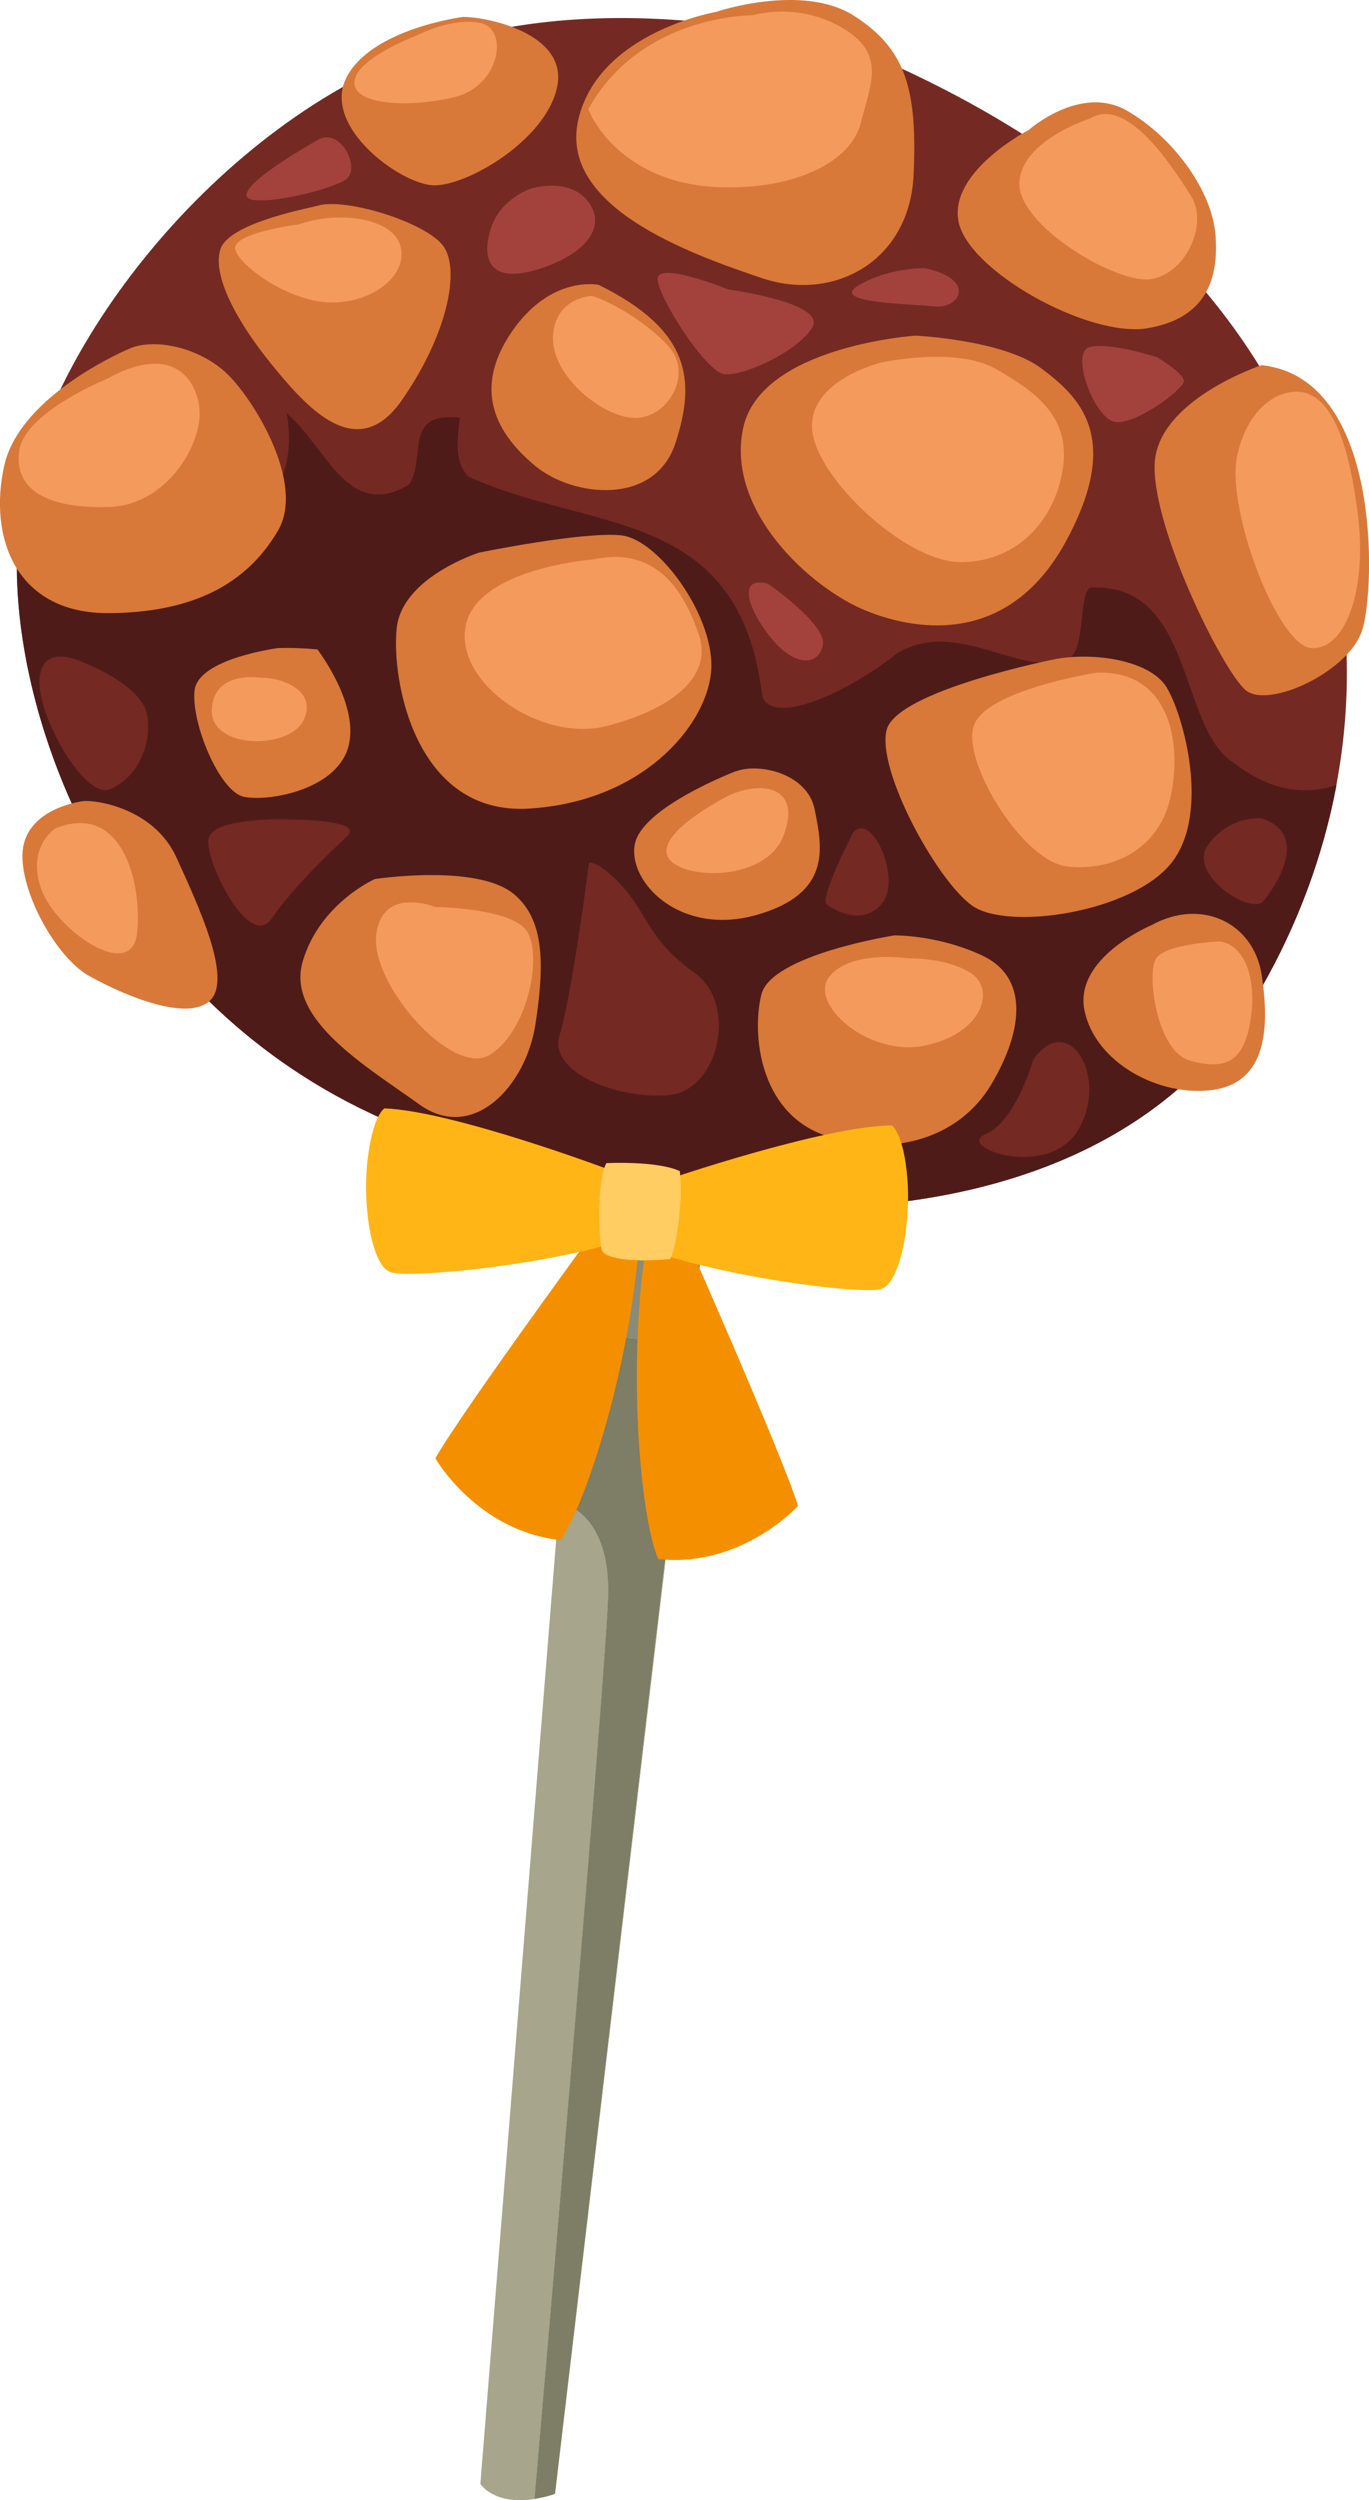 <?xml version="1.0" encoding="UTF-8"?><svg xmlns="http://www.w3.org/2000/svg" viewBox="0 0 125.54 229.21"><defs><style>.d{fill:#ffb515;}.e{fill:#752923;}.f{fill:#f49000;}.g{fill:#f49a5d;}.h{fill:#d87939;}.i{fill:#a7a58b;}.j{fill:#7e7d66;}.k{fill:#a3423d;}.l{fill:#4f1b19;}.m{fill:#8b8b79;}.n{fill:#ffcd62;}</style></defs><g id="a"/><g id="b"><g id="c"><g><path class="i" d="M50.58,228.73h0Zm2.33-106.05c-.15,.03-.29,.05-.43,.09l-8.43,104.94s.71,1.14,2.69,1.43c.94,.14,2.16,.08,3.72-.37-.52,.15-.99,.25-1.44,.32,.89-10.29,6.36-73.41,6.74-82.34,.3-6.55-2.57-8.51-4.47-9.1l1.62-14.97h0Zm10.39,.84l-12.39,105.1,12.44-105.09s-.02,0-.06-.01h0Z"/><path class="m" d="M50.57,228.74s-.08,.02-.12,.04c.04-.01,.08-.03,.12-.04h0Zm.33-.11c-.11,.04-.22,.07-.32,.1,.11-.03,.21-.07,.32-.1h0Zm13.5-118.89c-1.64-.24-6.92-.92-10.08-.19l-1.42,13.13c2.02-.35,4.79-.1,6.97,.22,1.76,.26,3.13,.56,3.42,.63l1.62-13.71s-.18-.03-.5-.08h0Z"/><path class="j" d="M59.87,122.9c-2.18-.32-4.95-.57-6.97-.22l-1.62,14.97c1.9,.59,4.77,2.55,4.47,9.1-.39,8.93-5.85,72.05-6.74,82.34,.45-.07,.92-.17,1.44-.32,.04-.01,.08-.03,.12-.04h.01c.11-.04,.22-.07,.32-.11h0l12.39-105.1c-.29-.06-1.66-.37-3.42-.62h0Z"/><path class="e" d="M80.67,5.38s-22.16-7.71-41.47-.95C19.89,11.17,3.43,32.39,1.73,48.12,.02,63.86,9.51,90.54,33.92,102.03c24.41,11.5,66.46,15.17,81.74-11.47,15.27-26.65,10.61-65.19-34.99-85.18Z"/><path class="l" d="M113.04,69.86c-4.96-3.2-3.54-16.31-12.86-15.99-1.31-.15-.57,5.24-2.02,6.41-4.22,2.2-10.21-3.76-15.88-.4-4.36,3.51-11.35,6.73-12.37,3.97-2.09-17.47-15.62-14.96-27-20.18-1.17-1.45-1.03-2.76-.74-5.38-5.24-.57-3.05,3.64-4.65,6.13-5.67,3.37-7.58-3.48-11.23-6.53,1.63,9.47-6.67,12.55-14.82,14.32-2.54,.55-7.05,.37-9.89-1.74-.6,15.92,9.11,40.63,32.35,51.57,24.41,11.5,66.46,15.17,81.74-11.47,3.29-5.75,5.66-12.05,6.89-18.6-2.94,.96-6.11,.57-9.5-2.11Z"/><path class="h" d="M42.46,1.55s-8.44,1.08-10.7,5.58c-2.26,4.5,4.99,9.78,8.01,9.86,3.02,.08,10.29-4.12,11.32-9.01,1.03-4.89-6.37-6.44-8.64-6.43Z"/><path class="h" d="M65.72,1.08s-10.79,1.83-12.68,9.86c-1.88,8.03,10.27,12.35,16.84,14.56,6.57,2.21,13.54-1.53,13.9-9.48,.36-7.95-.77-11.57-5.48-14.58-4.72-3.01-12.58-.37-12.58-.37Z"/><path class="h" d="M54.93,26.12s-4.43-.98-8.05,4.37c-3.61,5.35-1.27,9.35,2.21,12.23,3.47,2.87,10.96,3.68,12.85-2.1,1.89-5.79,1.37-10.34-7.01-14.49Z"/><path class="h" d="M94.33,11.92s-7.22,3.72-6.45,8.29c.76,4.58,11.95,10.79,17.35,9.88,5.4-.91,6.55-4.54,6.23-8.57-.32-4.03-3.83-8.91-8.11-11.37-4.27-2.46-9.02,1.77-9.02,1.77Z"/><path class="h" d="M83.95,30.77s-14.24,.95-15.81,8.52c-1.58,7.57,6.23,14.67,11.31,16.71,5.08,2.05,13.31,2.94,18.37-6.5,5.07-9.44,1.17-13.11-2.33-15.73-3.5-2.62-11.53-3-11.53-3Z"/><path class="h" d="M115.71,33.47s-9.68,3.19-9.83,9.17c-.14,5.98,6.28,18.92,8.36,20.64,2.08,1.73,9.53-1.71,10.7-5.58,1.18-3.87,1.74-23.03-9.23-24.22Z"/><path class="h" d="M96.89,60.4s-14.7,2.89-15.59,6.54c-.91,3.64,4.56,13.73,7.84,16.08,3.28,2.35,14.82,.61,18.35-4,3.53-4.61,.98-13.63-.53-16.04-1.51-2.41-6.47-3.2-10.06-2.58Z"/><path class="h" d="M105.6,84.81s-7.14,2.97-6.15,7.82c.99,4.85,6.96,7.99,11.83,7.28,4.87-.72,5.16-5.68,4.42-10.51-.73-4.83-5.54-7.1-10.1-4.59Z"/><path class="h" d="M82.02,85.75s-11.29,1.77-12.2,5.42c-.9,3.65-.15,10.73,5.67,12.86,5.83,2.13,12.3,.58,15.39-4.58,3.08-5.16,3.34-9.87-.74-11.82-4.08-1.94-8.12-1.88-8.12-1.88Z"/><path class="h" d="M67.51,70.69s-8.69,3.3-9.3,6.73c-.63,3.43,4.12,8.44,11.16,6.46,7.03-1.99,5.99-6.34,5.34-9.66-.65-3.31-5.09-4.3-7.19-3.52Z"/><path class="h" d="M43.94,50.66s-7.06,2.23-7.56,6.92c-.51,4.69,1.67,17.15,12.08,16.55,10.41-.62,16.2-7.48,16.74-12.42,.53-4.94-4.73-12.25-8.22-12.63-3.49-.38-13.04,1.58-13.04,1.58Z"/><path class="h" d="M29.22,18.84c-1,.27-8.25,1.6-9.01,4.02-.77,2.42,1.54,6.66,4.66,10.5,3.12,3.83,7.82,9.34,12,3.3,4.19-6.04,5.33-11.91,3.8-14.08-1.53-2.16-8.85-4.45-11.46-3.74Z"/><path class="h" d="M11.9,31.95S1.87,36.1,.39,42.68c-1.47,6.58,1.05,13.6,9.64,13.53,8.59-.07,12.98-3.34,15.46-7.56,2.48-4.23-2.01-11.7-4.51-14.23-2.5-2.52-6.69-3.47-9.07-2.48Z"/><path class="h" d="M25.58,59.4s-7.42,.94-7.74,3.91c-.32,2.96,2.28,9.23,4.5,9.73,2.22,.48,8.39-.59,9.57-4.46,1.18-3.87-2.8-9.04-2.8-9.04,0,0-1.75-.19-3.52-.13Z"/><path class="h" d="M7.66,73.44s-4.6,.5-5.47,3.9c-.87,3.4,2.67,10.28,6,12.14,3.33,1.86,9.13,4.24,11.11,2.2,1.99-2.03-1.09-8.6-3.12-13.07-2.04-4.47-7.25-5.28-8.52-5.17Z"/><path class="h" d="M34.39,80.58s-5.03,2.2-6.62,7.52c-1.59,5.32,5.77,9.62,10.69,13.15,4.92,3.53,9.77-1.69,10.64-7.34,.87-5.65,.79-9.65-1.98-11.95-2.78-2.3-9.64-1.8-12.72-1.38Z"/><path class="e" d="M7.23,60.57s-3.48-1.6-3.61,1.81c-.12,3.4,4.18,10.94,6.48,9.97,2.3-.97,3.82-3.73,3.41-6.7-.41-2.98-6.28-5.08-6.28-5.08Z"/><path class="e" d="M26.63,75.12s-7.29-.3-7.52,1.86c-.23,2.18,3.78,10.17,5.81,7.22,2.03-2.95,5.29-6.01,6.92-7.54,1.63-1.53-5.2-1.54-5.2-1.54Z"/><path class="e" d="M54.02,79.07s-1.58,12.27-2.7,15.81c-1.11,3.54,5.69,5.99,10.14,5.5,4.44-.5,6.27-8.35,2.19-11.23-4.08-2.88-4.3-5.34-6.47-7.78-2.18-2.43-3.17-2.3-3.17-2.3Z"/><path class="e" d="M78.23,76.33s-3.1,6.01-2.42,6.57c.67,.56,3.43,2.08,5.14-.17,1.71-2.26-1.04-8.41-2.72-6.4Z"/><path class="e" d="M94.75,97.15s-1.59,5.68-4.4,6.84c-2.81,1.16,5.88,4.3,8.6-.54,2.72-4.82-1.02-10.84-4.19-6.31Z"/><path class="e" d="M115.7,75.02s-2.89-.31-4.9,2.4c-2,2.71,3.93,6.53,5.05,5.19,1.12-1.34,4.32-6.12-.15-7.58Z"/><path class="g" d="M9.78,34.75s-7.65,3.07-8.04,6.69c-.4,3.62,2.85,5.19,8.23,5.04,5.38-.15,8.69-5.89,8.31-9.11-.39-3.21-3.04-5.7-8.5-2.62Z"/><path class="g" d="M27.43,20.56s-6.18,.79-5.86,2.29c.32,1.5,5.07,4.95,8.98,4.88,3.91-.06,6.88-2.67,6.17-5.19-.7-2.51-5.5-3.28-9.3-1.98Z"/><path class="g" d="M38.34,3.2s-5.6,2.08-5.83,4.24c-.24,2.17,4.85,2.48,9.11,1.48,4.26-1,5.07-6.27,2.44-6.81-2.62-.53-5.73,1.09-5.73,1.09Z"/><path class="g" d="M69.03,1.4s-10.23-.13-15.08,8.61c1.16,2.81,4.87,6.87,11.91,7.15,7.05,.27,12.21-2.34,13.08-5.9,.88-3.56,2.39-6.33-1.74-8.73-4.13-2.4-8.17-1.13-8.17-1.13Z"/><path class="g" d="M54.29,27.13s-3.43,.11-3.58,3.75c-.15,3.65,4.79,7.6,7.73,7.43s5.08-4.08,2.9-6.52c-2.18-2.43-5.64-4.27-7.06-4.66Z"/><path class="g" d="M80.95,33.2s-6.51,1.49-6.49,5.88c.01,4.4,8.42,12.38,13.53,12.45,5.12,.07,8.7-3.69,9.46-8.48,.76-4.8-2.4-7.09-6.08-9.2-3.67-2.11-10.42-.64-10.42-.64Z"/><path class="g" d="M99.97,10.86s-6.32,2-6.49,5.88c-.18,3.88,8.76,9.24,11.97,8.86,3.22-.39,5.43-5.02,3.76-7.65-1.67-2.62-5.83-9.17-9.23-7.1Z"/><path class="g" d="M117.47,36.18s-3.03,.89-4.03,5.66c-1,4.77,3.71,17.48,6.88,17.58,3.16,.1,5-5.56,4.23-11.98-.77-6.43-2.5-12.96-7.07-11.26Z"/><path class="g" d="M100.55,61.67s-10.17,1.58-11.26,4.88c-1.09,3.3,4.5,12.44,8.6,12.89,4.1,.44,8.46-1.53,9.49-6.54,1.03-5.01-.21-11.49-6.83-11.23Z"/><path class="g" d="M54.35,51.29s-10.58,.8-11.64,6.06c-1.06,5.25,6.89,10.75,12.91,9.21,6.02-1.55,9.76-4.55,8.47-8.36-1.3-3.8-3.75-8.22-9.74-6.91Z"/><path class="g" d="M39.91,83.15s-4.91-1.99-5.41,2.59c-.5,4.58,7.11,13.21,10.53,10.9,3.42-2.32,4.61-8.77,3.4-11.1-1.21-2.33-8.52-2.39-8.52-2.39Z"/><path class="g" d="M66.89,72.9s-6.45,3.21-5.72,5.48c.73,2.27,8.98,2.68,10.68-1.77,1.7-4.45-1.89-5.09-4.96-3.71Z"/><path class="g" d="M83.32,87.86s-5.28-.82-7.26,1.66c-1.98,2.46,3.58,7.46,8.83,6.32,5.25-1.14,6.42-5.16,4.14-6.63-2.28-1.46-5.71-1.35-5.71-1.35Z"/><path class="g" d="M111.79,86.31s-4.9,.2-5.78,1.57c-.88,1.37,.05,8.54,3.13,9.36,3.09,.82,4.85,.28,5.51-3.55,.66-3.83-.45-7.12-2.86-7.39Z"/><path class="g" d="M5.07,75.95s-2.62,1.67-1.32,5.47c1.29,3.8,8.33,8.71,8.82,4.13,.49-4.58-1.37-12.1-7.5-9.6Z"/><path class="g" d="M23.89,62.13s-4.32-.71-4.47,2.93c-.15,3.65,7.16,3.71,8.44,.92,1.28-2.79-2.25-3.91-3.97-3.85Z"/><path class="k" d="M48.77,17.26s-3.02,.9-3.85,3.98c-.82,3.08,.47,4.69,4.51,3.42,4.04-1.27,6.26-3.71,4.57-6.09-1.7-2.38-5.23-1.3-5.23-1.3Z"/><path class="k" d="M84.81,24.59s-3.16-.11-6.02,1.54c-2.86,1.65,4.45,1.7,6.86,1.96,2.41,.26,3.93-2.5-.84-3.5Z"/><path class="k" d="M106.13,32.76s-4.48-1.46-6.25-.92c-1.76,.54,.51,6.64,2.43,6.85,1.93,.21,6.18-2.99,6.25-3.72,.08-.72-2.44-2.21-2.44-2.21Z"/><path class="k" d="M70.45,53.53s5.45,3.76,5,5.67c-.45,1.9-2.65,1.91-4.79-.77-2.15-2.67-3.04-5.7-.2-4.9Z"/><path class="k" d="M66.79,26.54s-6.54-2.66-6.48-.94c.06,1.71,4.44,8.53,6.13,8.71,1.69,.18,6.56-1.97,8.03-4.26,1.46-2.28-7.67-3.51-7.67-3.51Z"/><path class="k" d="M28.99,12.92s-6.24,3.47-6.39,4.92c-.16,1.44,7.85-.37,9.18-1.44,1.34-1.08-.68-4.96-2.79-3.47Z"/><path class="f" d="M39.92,133.69s3.81,6.66,11.47,7.5c2.42-3.38,6.72-16.88,7.32-28.97l-2.84-1.25s-13.5,18.38-15.95,22.72Z"/><path class="f" d="M73.17,138.06s-5.15,5.69-12.81,4.87c-1.64-3.82-2.95-17.93-.94-29.87l3.05-.61s9.24,20.85,10.71,25.6Z"/><path class="d" d="M35.26,101.61s-1.11,.62-1.57,4.87c-.46,4.24,.43,9.67,2.16,10.16,1.72,.49,12.49-.42,20.44-2.67l-.31-6.7s-14.38-5.41-20.72-5.66Z"/><path class="d" d="M81.78,103.17s1.09,.66,1.43,4.91c.34,4.26-.71,9.66-2.45,10.1-1.74,.44-12.47-.79-20.35-3.26l.5-6.69s14.53-4.99,20.88-5.06Z"/><path class="n" d="M55.6,106.63s4.62-.24,6.74,.73c.36,3.45-.52,7.5-.88,8.06-3.59,.35-6.07-.07-6.28-.83-.22-.76-.52-6.13,.42-7.96Z"/></g></g></g></svg>